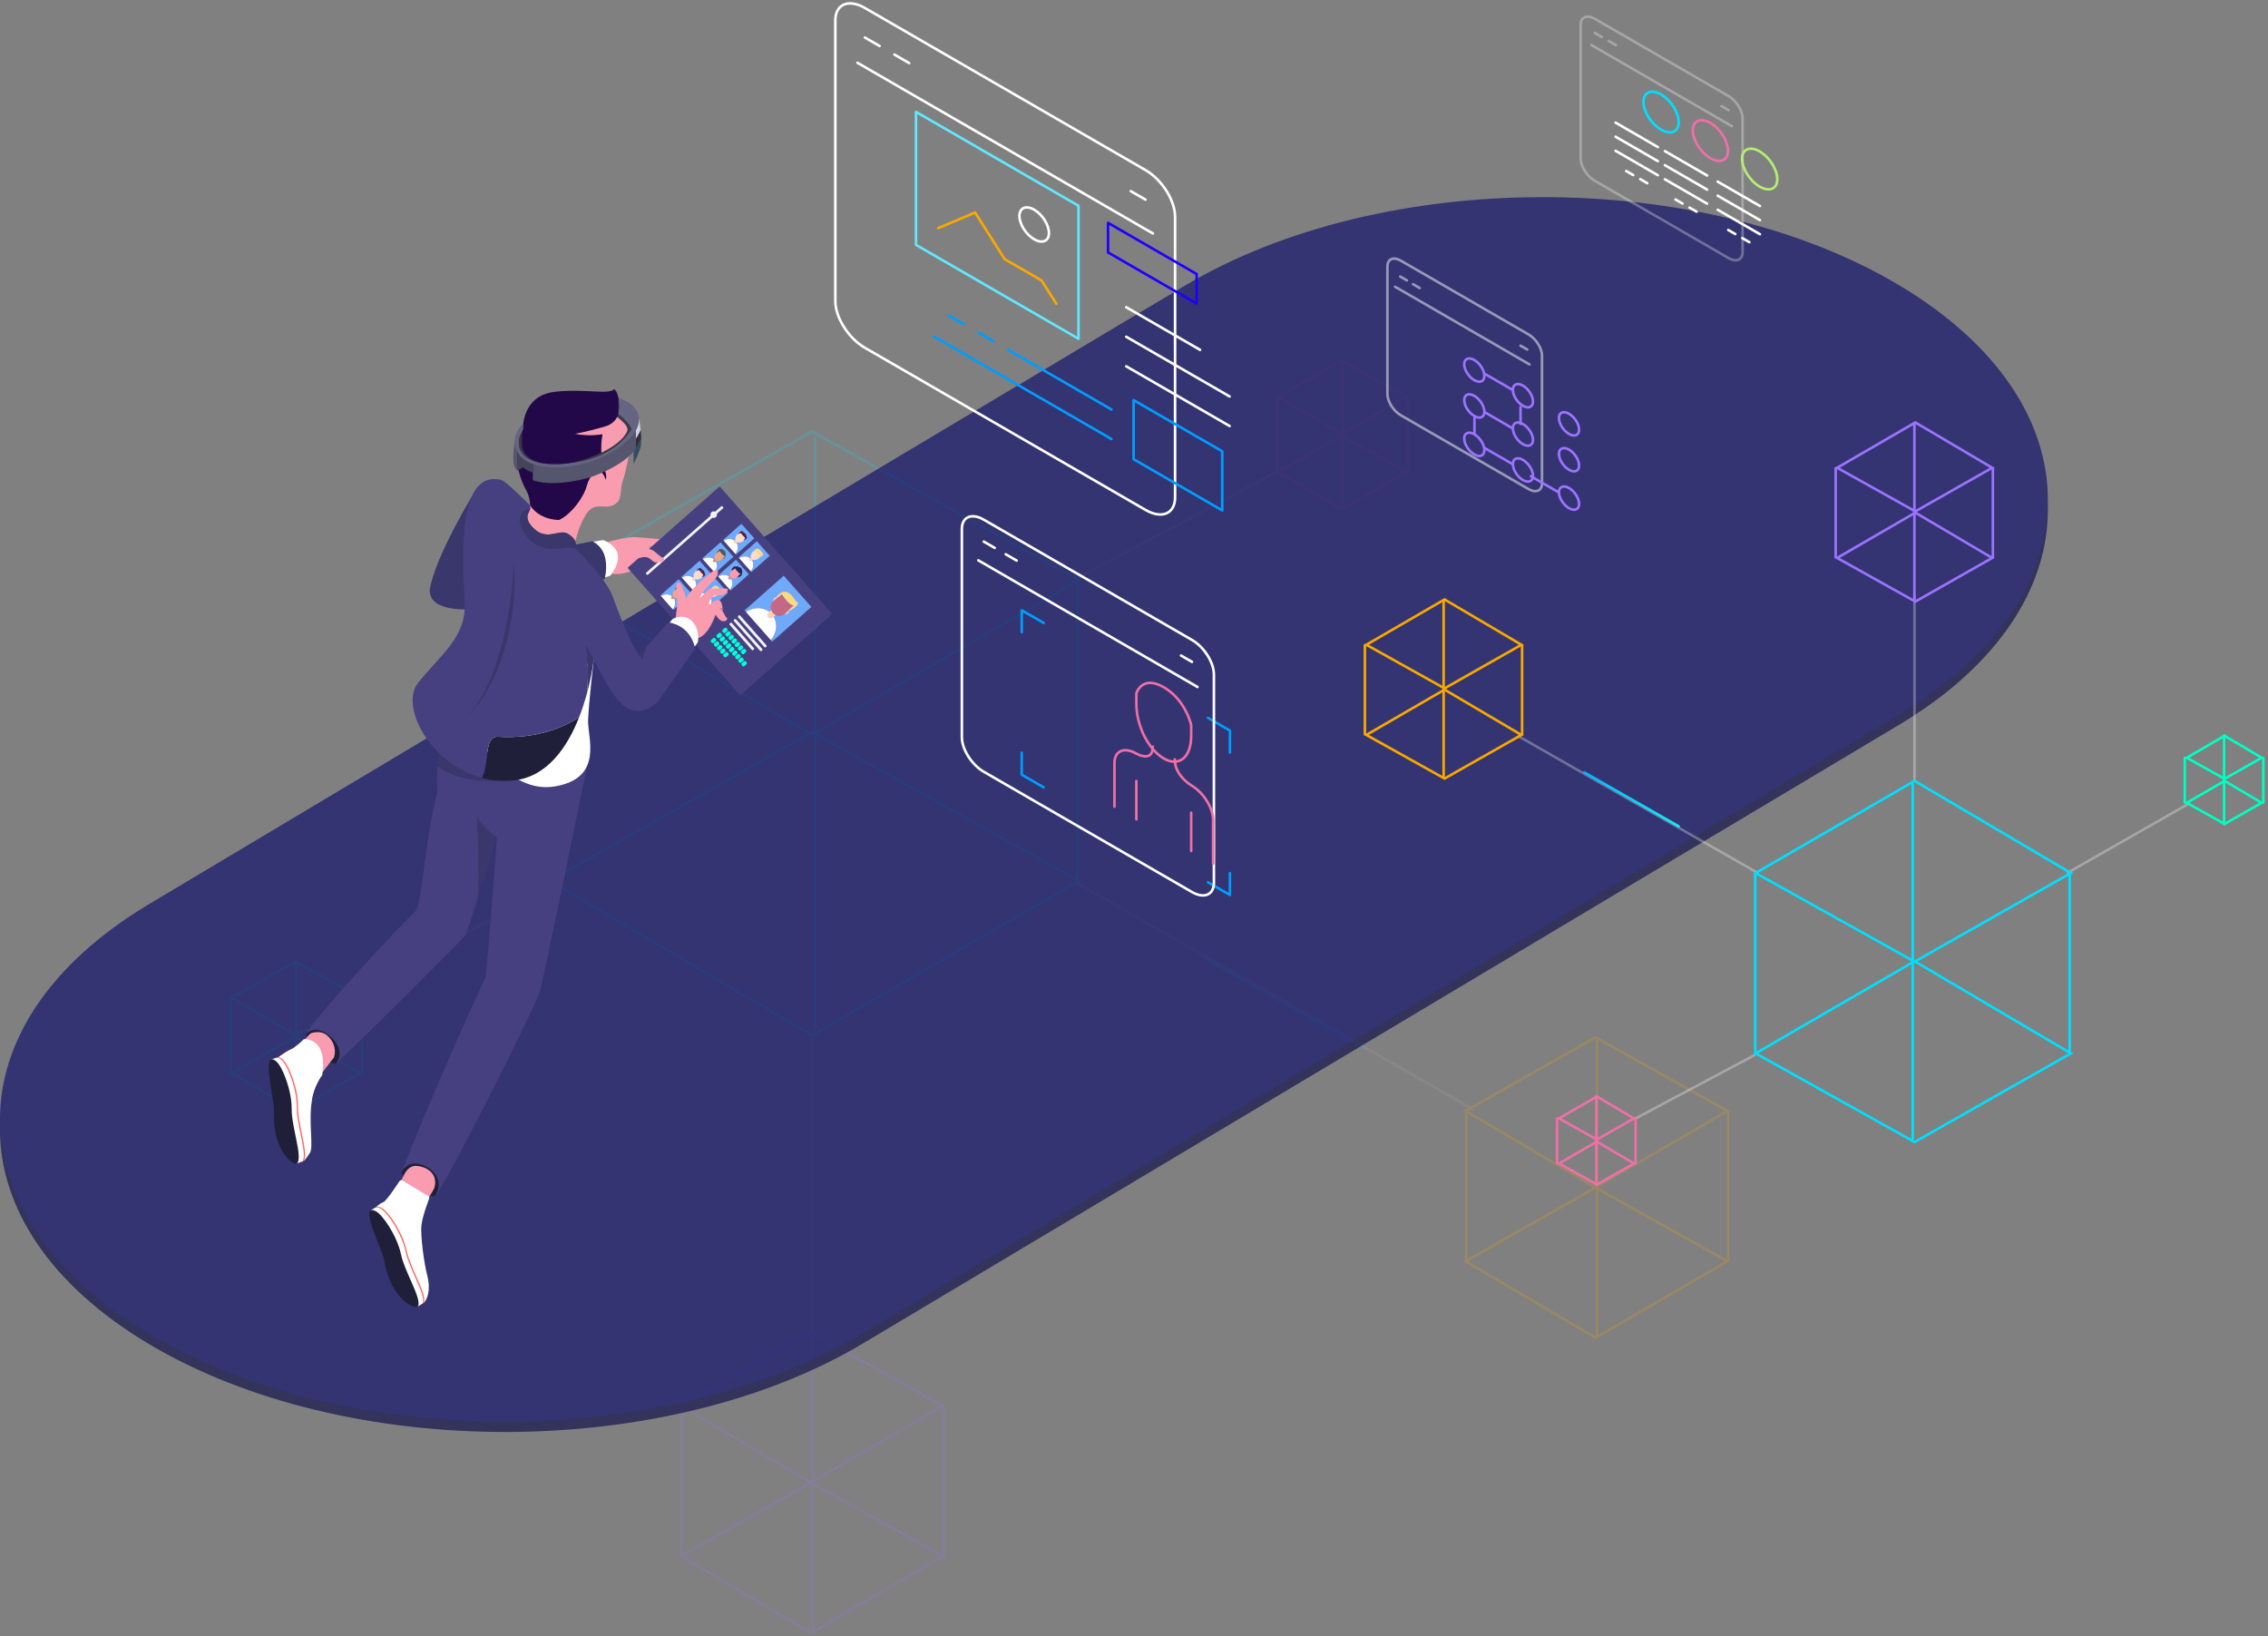 <?xml version="1.0" encoding="UTF-8"?>
<svg width="886px" height="639px" viewBox="0 0 886 639" version="1.1" xmlns="http://www.w3.org/2000/svg" xmlns:xlink="http://www.w3.org/1999/xlink">
    <rect x="0" y="0" width="886" height="639" fill="#808080" stroke="none"/>
    <title>Group 6</title>
    <defs>
        <linearGradient x1="102%" y1="33.687%" x2="0%" y2="66.313%" id="linearGradient-1">
            <stop stop-color="#19FFF3" offset="0%"></stop>
            <stop stop-color="#00A4FF" offset="100%"></stop>
        </linearGradient>
        <linearGradient x1="51.042%" y1="0%" x2="48.998%" y2="100%" id="linearGradient-2">
            <stop stop-color="#19FFF3" offset="0%"></stop>
            <stop stop-color="#00A4FF" offset="100%"></stop>
        </linearGradient>
        <polygon id="path-3" points="0.686 0.533 39.152 0.533 39.152 30.12 0.686 30.12"></polygon>
        <linearGradient x1="102%" y1="33.687%" x2="0%" y2="66.313%" id="linearGradient-5">
            <stop stop-color="#19FFF3" offset="0%"></stop>
            <stop stop-color="#00A4FF" offset="100%"></stop>
        </linearGradient>
        <linearGradient x1="51.042%" y1="0%" x2="48.998%" y2="100%" id="linearGradient-6">
            <stop stop-color="#19FFF3" offset="0%"></stop>
            <stop stop-color="#00A4FF" offset="100%"></stop>
        </linearGradient>
    </defs>
    <g id="Page-1" stroke="none" stroke-width="1" fill="none" fill-rule="evenodd">
        <g id="VR-Blockchain-Data" transform="translate(-157, -130)">
            <g id="Group-6" transform="translate(157, 131)">
                <g id="Group-9" opacity="0.2" transform="translate(382.565, 388) scale(-1, -1) translate(-382.565, -388) translate(88, 138)">
                    <line x1="101.407" y1="205.587" x2="257.23" y2="294.593" id="Path-4" stroke="#FFFFFF" opacity="0.3"></line>
                    <line x1="144.885" y1="229.5" x2="206.329" y2="264.597" id="Path-4" stroke="url(#linearGradient-1)" stroke-linecap="round" stroke-linejoin="round"></line>
                    <line x1="458.999" y1="295.087" x2="537.71" y2="250.233" id="Path-5" stroke="#FFFFFF" opacity="0.3"></line>
                    <line x1="256.26" y1="413.209" x2="177.521" y2="455.099" id="Path-6" stroke="#FFFFFF" opacity="0.3"></line>
                    <line x1="359.839" y1="234.033" x2="359.839" y2="114.18" id="Path-7" stroke="#FFFFFF" opacity="0.3" stroke-linecap="round" stroke-linejoin="round"></line>
                    <line x1="359.839" y1="190.555" x2="359.839" y2="159.837" id="Path-7" stroke="url(#linearGradient-2)" stroke-linecap="round" stroke-linejoin="round"></line>
                    <g id="Block" transform="translate(252.174, 232.609)" stroke="#00DFFF">
                        <path d="M107.708,1.997 L210.142,62.373 L107.709,120.452 L3.551,62.373 L107.708,1.997 Z" id="Path-2"></path>
                        <path d="M107.708,119.389 L210.142,179.764 L107.709,237.844 L3.551,179.764 L107.708,119.389 Z" id="Path-2"></path>
                        <line x1="3.999" y1="63" x2="3.999" y2="178.696" id="Path-3" stroke-linecap="round" stroke-linejoin="round"></line>
                        <line x1="208.696" y1="63.043" x2="208.696" y2="178.739" id="Path-3" stroke-linecap="round" stroke-linejoin="round"></line>
                        <line x1="106.522" y1="4.348" x2="106.522" y2="235.261" id="Path-3" stroke-linecap="round" stroke-linejoin="round"></line>
                    </g>
                    <g id="Block" transform="translate(0, 115.217)" stroke="#FAA800">
                        <path d="M53.853,1.288 L104.572,31.182 L53.853,59.939 L2.281,31.182 L53.853,1.288 Z" id="Path-2"></path>
                        <path d="M53.853,59.984 L104.572,89.878 L53.853,118.635 L2.281,89.878 L53.853,59.984 Z" id="Path-2"></path>
                        <line x1="2" y1="31.5" x2="2" y2="89.348" id="Path-3" stroke-linecap="round" stroke-linejoin="round"></line>
                        <line x1="104.348" y1="31.522" x2="104.348" y2="89.37" id="Path-3" stroke-linecap="round" stroke-linejoin="round"></line>
                        <line x1="53.261" y1="2.174" x2="53.261" y2="117.63" id="Path-3" stroke-linecap="round" stroke-linejoin="round"></line>
                    </g>
                    <g id="Block" transform="translate(306.522, 0)" stroke="#9C73FF">
                        <path d="M53.853,1.288 L104.572,31.182 L53.853,59.939 L2.281,31.182 L53.853,1.288 Z" id="Path-2"></path>
                        <path d="M53.853,59.984 L104.572,89.878 L53.853,118.635 L2.281,89.878 L53.853,59.984 Z" id="Path-2"></path>
                        <line x1="2" y1="31.5" x2="2" y2="89.348" id="Path-3" stroke-linecap="round" stroke-linejoin="round"></line>
                        <line x1="104.348" y1="31.522" x2="104.348" y2="89.37" id="Path-3" stroke-linecap="round" stroke-linejoin="round"></line>
                        <line x1="53.261" y1="2.174" x2="53.261" y2="117.63" id="Path-3" stroke-linecap="round" stroke-linejoin="round"></line>
                    </g>
                    <g id="Block" transform="translate(126.087, 439.13)" stroke="#EE70A7">
                        <path d="M26.926,0.934 L51.786,15.587 L26.926,29.683 L1.646,15.587 L26.926,0.934 Z" id="Path-2"></path>
                        <path d="M26.926,30.282 L51.786,44.935 L26.926,59.031 L1.646,44.935 L26.926,30.282 Z" id="Path-2"></path>
                        <line x1="1" y1="15.75" x2="1" y2="44.674" id="Path-3" stroke-linecap="round" stroke-linejoin="round"></line>
                        <line x1="52.174" y1="15.761" x2="52.174" y2="44.685" id="Path-3" stroke-linecap="round" stroke-linejoin="round"></line>
                        <line x1="26.63" y1="1.087" x2="26.63" y2="58.815" id="Path-3" stroke-linecap="round" stroke-linejoin="round"></line>
                    </g>
                    <g id="Block" transform="translate(534.783, 204.348)" stroke="#00FFC3">
                        <path d="M26.926,0.934 L51.786,15.587 L26.926,29.683 L1.646,15.587 L26.926,0.934 Z" id="Path-2"></path>
                        <path d="M26.926,30.282 L51.786,44.935 L26.926,59.031 L1.646,44.935 L26.926,30.282 Z" id="Path-2"></path>
                        <line x1="1" y1="15.75" x2="1" y2="44.674" id="Path-3" stroke-linecap="round" stroke-linejoin="round"></line>
                        <line x1="52.174" y1="15.761" x2="52.174" y2="44.685" id="Path-3" stroke-linecap="round" stroke-linejoin="round"></line>
                        <line x1="26.63" y1="1.087" x2="26.63" y2="58.815" id="Path-3" stroke-linecap="round" stroke-linejoin="round"></line>
                    </g>
                </g>
                <g id="Group-7" opacity="0.6" transform="translate(0, 76)">
                    <path d="M742.027,447.821 L742.027,447.821 C664.759,493.95 539.543,493.759 462.338,447.392 L57.879,205.952 C-19.334,159.585 -19.286,84.597 57.982,38.476 C135.234,-7.661 260.458,-7.462 337.67,38.897 L742.13,280.345 C819.327,326.704 819.287,401.684 742.027,447.821" id="Fill-85" fill="#000045" transform="translate(400, 243.147) scale(-1, 1) translate(-400, -243.147) "></path>
                    <path d="M742.027,443.821 L742.027,443.821 C664.759,489.95 539.543,489.759 462.338,443.392 L57.879,201.952 C-19.334,155.585 -19.286,80.597 57.982,34.476 C135.234,-11.661 260.458,-11.462 337.67,34.897 L742.13,276.345 C819.327,322.704 819.287,397.684 742.027,443.821" id="Fill-85" fill="#000167" transform="translate(400, 239.147) scale(-1, 1) translate(-400, -239.147) "></path>
                </g>
                <g id="Group" transform="translate(105, 0)">
                    <g id="Group-5" transform="translate(221, 0)" stroke-linecap="round" stroke-linejoin="round">
                        <g id="Page-1">
                            <path d="M0.325,116.628 C0.325,123.002 5.49,131.154 11.863,134.83 L121.503,198.167 C127.887,201.843 133.042,199.665 133.042,193.292 L133.042,83.651 C133.042,77.278 127.887,69.126 121.503,65.44 L11.863,2.113 C5.49,-1.573 0.325,0.614 0.325,6.988 L0.325,116.628 Z" id="Stroke-1" stroke="#FFFFFF"></path>
                            <line x1="8.978" y1="23.528" x2="124.393" y2="90.192" id="Stroke-3" stroke="#FFFFFF"></line>
                            <line x1="11.865" y1="13.65" x2="17.629" y2="16.977" id="Stroke-5" stroke="#FFFFFF"></line>
                            <line x1="23.407" y1="20.319" x2="29.171" y2="23.645" id="Stroke-7" stroke="#FFFFFF"></line>
                            <line x1="115.736" y1="73.649" x2="121.501" y2="76.976" id="Stroke-9" stroke="#FFFFFF"></line>
                            <line x1="113.961" y1="118.989" x2="142.822" y2="135.652" id="Stroke-11" stroke="#FFFFFF"></line>
                            <line x1="113.961" y1="130.53" x2="154.361" y2="153.857" id="Stroke-13" stroke="#FFFFFF"></line>
                            <line x1="113.961" y1="142.072" x2="154.361" y2="165.399" id="Stroke-15" stroke="#FFFFFF"></line>
                            <polygon id="Stroke-17" stroke="#009DFF" points="151.472 198.359 116.846 178.359 116.846 155.282 151.472 175.272"></polygon>
                            <line x1="108.195" y1="170.476" x2="38.944" y2="130.476" id="Stroke-19" stroke="#009DFF"></line>
                            <line x1="108.195" y1="158.935" x2="67.795" y2="135.608" id="Stroke-21" stroke="#009DFF"></line>
                            <line x1="56.255" y1="128.935" x2="62.029" y2="132.262" id="Stroke-23" stroke="#009DFF"></line>
                            <line x1="44.713" y1="122.272" x2="50.488" y2="125.598" id="Stroke-25" stroke="#009DFF"></line>
                            <polygon id="Stroke-27" stroke="#61E8FF" points="95.318 131.306 31.841 94.642 31.841 42.704 95.318 79.368"></polygon>
                            <polyline id="Stroke-29" stroke="#FAA800" points="40.499 88.102 54.924 82.008 66.473 100.21 80.888 108.541 86.662 117.652"></polyline>
                            <path d="M83.776,90.019 C83.776,93.206 81.189,94.295 78.012,92.457 C74.825,90.618 72.238,86.532 72.238,83.356 C72.238,80.169 74.825,79.07 78.012,80.908 C81.189,82.756 83.776,86.832 83.776,90.019 Z" id="Stroke-31" stroke="#FFFFFF"></path>
                            <polygon id="Stroke-33" stroke="#1E00FF" points="141.482 117.579 106.856 97.579 106.856 86.041 141.482 106.041"></polygon>
                        </g>
                        <g id="Page-1" transform="translate(49, 200)">
                            <polyline id="Stroke-1" stroke="#009DFF" points="32.704 42.305 24.144 37.362 24.144 45.922"></polyline>
                            <polyline id="Stroke-2" stroke="#009DFF" points="105.476 92.906 105.476 84.346 96.916 79.395"></polyline>
                            <polyline id="Stroke-3" stroke="#009DFF" points="96.914 143.611 105.474 148.554 105.474 139.994"></polyline>
                            <polyline id="Stroke-5" stroke="#009DFF" points="24.142 93.014 24.142 101.574 32.702 106.517"></polyline>
                            <g id="Group-26" transform="translate(0, 0.39)">
                                <g id="Group-2" stroke="#FFFFFF">
                                    <path d="M0.758,86.533 C0.758,91.261 4.59,97.308 9.318,100.043 L90.654,147.019 C95.39,149.747 99.214,148.131 99.214,143.403 L99.214,62.07 C99.214,57.342 95.39,51.295 90.654,48.561 L9.318,1.584 C4.59,-1.15 0.758,0.472 0.758,5.201 L0.758,86.533 Z" id="Stroke-6"></path>
                                    <line x1="7.178" y1="17.47" x2="92.798" y2="66.922" id="Stroke-8"></line>
                                    <line x1="9.32" y1="10.146" x2="13.596" y2="12.614" id="Stroke-10"></line>
                                    <line x1="17.881" y1="15.089" x2="22.158" y2="17.557" id="Stroke-12"></line>
                                    <line x1="86.376" y1="54.651" x2="90.652" y2="57.126" id="Stroke-14"></line>
                                </g>
                                <path d="M79.631,67.03 C71.071,62.087 68.93,69.408 68.93,69.408 L68.93,73.625 C68.93,82.14 73.717,91.44 79.631,94.857 C85.545,98.266 90.333,94.501 90.333,85.994 L90.333,81.77 C90.333,81.77 88.191,71.973 79.631,67.03 Z" id="Stroke-16" stroke="#EE70A7"></path>
                                <path d="M98.897,135.948 L98.897,118.822 C98.897,114.094 95.058,108.046 90.337,105.319 C90.337,105.319 83.919,101.607 83.919,95.189" id="Stroke-18" stroke="#EE70A7"></path>
                                <path d="M75.354,90.242 C75.354,96.66 68.928,92.954 68.928,92.954 C64.2,90.227 60.368,91.843 60.368,96.571 L60.368,113.697" id="Stroke-20" stroke="#EE70A7"></path>
                                <line x1="68.927" y1="103.656" x2="68.927" y2="118.633" id="Stroke-22" stroke="#EE70A7"></line>
                                <line x1="90.335" y1="116.02" x2="90.335" y2="130.997" id="Stroke-24" stroke="#EE70A7"></line>
                            </g>
                        </g>
                        <g id="Page-1" transform="translate(216, 100)">
                            <g id="Group-3" opacity="0.5" stroke="#FFFFFF">
                                <path d="M0,52.919 C0,55.819 2.35,59.529 5.25,61.206 L55.136,90.019 C58.041,91.697 60.386,90.701 60.386,87.801 L60.386,37.915 C60.386,35.015 58.041,31.306 55.136,29.629 L5.25,0.815 C2.35,-0.862 0,0.133 0,3.033 L0,52.919 Z" id="Stroke-1"></path>
                                <line x1="3" y1="11" x2="55.514" y2="41.332" id="Stroke-3"></line>
                                <line x1="5" y1="7" x2="7.623" y2="8.514" id="Stroke-5"></line>
                                <line x1="10" y1="10" x2="12.623" y2="11.518" id="Stroke-7"></line>
                                <line x1="52" y1="34" x2="54.623" y2="35.518" id="Stroke-9"></line>
                            </g>
                            <path d="M37.877,45.825 C37.877,48.002 36.114,48.743 33.941,47.488 C31.764,46.229 30,43.452 30,41.275 C30,39.102 31.764,38.352 33.941,39.611 C36.114,40.866 37.877,43.648 37.877,45.825 Z" id="Stroke-11" stroke="#9C73FF"></path>
                            <path d="M74.877,66.823 C74.877,69 73.114,69.746 70.941,68.486 C68.764,67.232 67,64.45 67,62.273 C67,60.1 68.764,59.355 70.941,60.609 C73.114,61.868 74.877,64.646 74.877,66.823 Z" id="Stroke-13" stroke="#9C73FF"></path>
                            <path d="M56.873,55.825 C56.873,58.002 55.109,58.748 52.936,57.488 C50.759,56.229 49,53.452 49,51.275 C49,49.102 50.759,48.352 52.936,49.611 C55.109,50.87 56.873,53.648 56.873,55.825 Z" id="Stroke-15" stroke="#9C73FF"></path>
                            <path d="M37.877,59.823 C37.877,62 36.114,62.746 33.941,61.486 C31.764,60.232 30,57.45 30,55.273 C30,53.1 31.764,52.355 33.941,53.609 C36.114,54.868 37.877,57.646 37.877,59.823 Z" id="Stroke-17" stroke="#9C73FF"></path>
                            <path d="M74.877,80.825 C74.877,83.002 73.114,83.743 70.941,82.488 C68.764,81.229 67,78.452 67,76.275 C67,74.102 68.764,73.352 70.941,74.611 C73.114,75.866 74.877,78.648 74.877,80.825 Z" id="Stroke-19" stroke="#9C73FF"></path>
                            <path d="M56.873,70.825 C56.873,73.002 55.109,73.743 52.936,72.488 C50.759,71.229 49,68.452 49,66.275 C49,64.102 50.759,63.352 52.936,64.611 C55.109,65.866 56.873,68.648 56.873,70.825 Z" id="Stroke-21" stroke="#9C73FF"></path>
                            <path d="M37.877,74.825 C37.877,77.002 36.114,77.743 33.941,76.488 C31.764,75.229 30,72.452 30,70.275 C30,68.102 31.764,67.352 33.941,68.611 C36.114,69.866 37.877,72.648 37.877,74.825 Z" id="Stroke-23" stroke="#9C73FF"></path>
                            <path d="M74.877,95.823 C74.877,98 73.114,98.746 70.941,97.486 C68.764,96.232 67,93.45 67,91.273 C67,89.1 68.764,88.355 70.941,89.609 C73.114,90.868 74.877,93.646 74.877,95.823 Z" id="Stroke-25" stroke="#9C73FF"></path>
                            <path d="M56.873,84.825 C56.873,87.002 55.109,87.748 52.936,86.488 C50.759,85.234 49,82.452 49,80.275 C49,78.102 50.759,77.352 52.936,78.611 C55.109,79.87 56.873,82.648 56.873,84.825 Z" id="Stroke-27" stroke="#9C73FF"></path>
                            <line x1="38" y1="45" x2="48.505" y2="51.064" id="Stroke-29" stroke="#9C73FF"></line>
                            <line x1="52" y1="58" x2="52" y2="64.564" id="Stroke-31" stroke="#9C73FF"></line>
                            <line x1="48.505" y1="66.068" x2="38" y2="60" id="Stroke-33" stroke="#9C73FF"></line>
                            <line x1="34" y1="62" x2="34" y2="68.564" id="Stroke-35" stroke="#9C73FF"></line>
                            <line x1="38" y1="74" x2="48.505" y2="80.064" id="Stroke-37" stroke="#9C73FF"></line>
                            <line x1="56" y1="85" x2="66.505" y2="91.064" id="Stroke-39" stroke="#9C73FF"></line>
                        </g>
                        <g id="Page-1" transform="translate(291, 5)">
                            <g id="Group-4" opacity="0.3" stroke="#FFFFFF">
                                <path d="M0.486,55.927 C0.486,58.965 2.952,62.85 5.986,64.603 L58.252,94.793 C61.29,96.546 63.752,95.508 63.752,92.47 L63.752,40.208 C63.752,37.17 61.29,33.284 58.252,31.527 L5.986,1.341 C2.952,-0.416 0.486,0.627 0.486,3.66 L0.486,55.927 Z" id="Stroke-1"></path>
                                <line x1="4.61" y1="11.547" x2="59.625" y2="43.323" id="Stroke-3"></line>
                                <line x1="5.987" y1="6.84" x2="8.74" y2="8.426" id="Stroke-5"></line>
                                <line x1="11.488" y1="10.019" x2="14.24" y2="11.605" id="Stroke-7"></line>
                                <line x1="55.499" y1="35.44" x2="58.251" y2="37.025" id="Stroke-9"></line>
                            </g>
                            <line x1="14.134" y1="41.901" x2="30.639" y2="51.435" id="Stroke-11" stroke="#FFFFFF"></line>
                            <line x1="18.264" y1="60.789" x2="21.011" y2="62.374" id="Stroke-13" stroke="#FFFFFF"></line>
                            <line x1="23.765" y1="63.967" x2="26.513" y2="65.553" id="Stroke-15" stroke="#FFFFFF"></line>
                            <line x1="14.134" y1="47.402" x2="30.639" y2="56.936" id="Stroke-17" stroke="#FFFFFF"></line>
                            <line x1="14.134" y1="52.904" x2="30.639" y2="62.437" id="Stroke-19" stroke="#FFFFFF"></line>
                            <line x1="33.391" y1="53.022" x2="49.896" y2="62.556" id="Stroke-21" stroke="#FFFFFF"></line>
                            <line x1="37.516" y1="71.91" x2="40.269" y2="73.5" id="Stroke-23" stroke="#FFFFFF"></line>
                            <line x1="43.017" y1="75.088" x2="45.77" y2="76.674" id="Stroke-25" stroke="#FFFFFF"></line>
                            <line x1="33.391" y1="58.524" x2="49.896" y2="68.057" id="Stroke-27" stroke="#FFFFFF"></line>
                            <line x1="33.391" y1="64.025" x2="49.896" y2="73.559" id="Stroke-29" stroke="#FFFFFF"></line>
                            <line x1="54.02" y1="64.939" x2="70.525" y2="74.472" id="Stroke-31" stroke="#FFFFFF"></line>
                            <line x1="58.145" y1="83.826" x2="60.897" y2="85.412" id="Stroke-33" stroke="#FFFFFF"></line>
                            <line x1="63.646" y1="87.005" x2="66.399" y2="88.59" id="Stroke-35" stroke="#FFFFFF"></line>
                            <line x1="54.02" y1="70.44" x2="70.525" y2="79.973" id="Stroke-37" stroke="#FFFFFF"></line>
                            <line x1="54.02" y1="75.941" x2="70.525" y2="85.475" id="Stroke-39" stroke="#FFFFFF"></line>
                            <path d="M38.79,41.746 C38.79,45.541 35.714,46.841 31.914,44.65 C28.114,42.455 25.033,37.598 25.033,33.803 C25.033,30.003 28.114,28.703 31.914,30.898 C35.714,33.089 38.79,37.946 38.79,41.746 Z" id="Stroke-41" stroke="#00DFFF"></path>
                            <path d="M77.299,63.988 C77.299,67.788 74.223,69.088 70.423,66.893 C66.623,64.698 63.542,59.84 63.542,56.045 C63.542,52.245 66.623,50.945 70.423,53.14 C74.223,55.336 77.299,60.193 77.299,63.988 Z" id="Stroke-43" stroke="#B4EE73"></path>
                            <path d="M58.042,52.867 C58.042,56.662 54.966,57.967 51.166,55.771 C47.371,53.576 44.29,48.719 44.29,44.924 C44.29,41.124 47.371,39.824 51.166,42.019 C54.966,44.214 58.042,49.071 58.042,52.867 Z" id="Stroke-45" stroke="#EE70A7"></path>
                        </g>
                    </g>
                    <g id="Boy-&amp;-VR" transform="translate(0, 150)">
                        <path d="M132.245,60.678 C132.245,60.678 139.901,58.705 142.76,58.769 C145.62,58.834 154.826,59.929 156.482,59.724 C158.14,59.518 156.548,62.117 154.37,62.313 C152.194,62.508 147.872,62.54 147.872,62.54 C147.872,62.54 151.945,63.016 153.244,64.057 C154.544,65.096 155.324,65.745 156.45,66.222 C157.576,66.699 156.19,67.739 154.544,67.696 C152.897,67.652 152.031,66.136 151.208,66.049 C150.385,65.963 146.919,65.616 146.919,65.616 C146.919,65.616 150.255,65.876 151.165,66.655 C152.074,67.435 153.266,68.129 154.111,68.356 C154.955,68.583 153.461,70.079 151.479,69.266 C149.497,68.454 149.724,68.161 146.28,68.226 C148.002,68.713 149.562,69.656 150.179,70.923 C150.797,72.19 150.894,72.093 151.154,72.352 C151.414,72.613 150.179,73.717 148.815,72.58 C147.45,71.443 146.086,70.273 144.298,70.825 C142.447,71.768 138.27,73.751 133.99,73.085 C133.381,67.479 132.245,60.678 132.245,60.678" id="Fill-1" fill="#FA9CAF"></path>
                        <path d="M130.727,59.94 C129.762,60.049 128.204,60.309 126.295,60.662 C128.119,61.618 130.096,63.338 130.933,66.785 C131.676,69.845 131.632,72.268 131.094,74.593 C131.877,74.339 132.658,74.085 133.458,73.82 C136.188,70.181 139.565,63.709 130.727,59.94" id="Fill-3" fill="#FFFFFF"></path>
                        <path d="M131.366,66.655 C130.53,63.208 128.238,61.359 126.414,60.403 C117.008,62.14 98.874,66.179 98.874,66.179 L81.394,39.425 C81.394,39.425 64.953,66.049 62.874,79.306 C62.874,81.362 61.232,97.902 131.211,75.14 C131.75,72.815 132.11,69.715 131.366,66.655" id="Fill-5" fill="#39376B"></path>
                        <g id="Group-197" transform="translate(139.355, 38.454)">
                            <polygon id="Fill-7" fill="#474080" points="44.828 82.113 0.81 32.325 36.772 0.53 80.79 50.319"></polygon>
                            <path d="M56.34,27.64 L51.304,21.943 L44.151,28.267 L44.403,28.552 C45.943,27.511 47.958,27.652 49.111,28.956 C50.264,30.261 50.157,32.278 48.935,33.678 L49.188,33.964 L56.34,27.64 Z" id="Fill-9" fill="#6FA9F9"></path>
                            <path d="M49.111,28.956 C47.958,27.652 45.943,27.511 44.403,28.552 L48.936,33.678 C50.157,32.278 50.264,30.261 49.111,28.956" id="Fill-11" fill="#FFFFFF"></path>
                            <path d="M49.275,27.999 L48.498,28.686 C48.246,28.909 48.222,29.294 48.446,29.545 C48.669,29.797 49.053,29.821 49.305,29.598 L50.082,28.911 L49.275,27.999 Z" id="Fill-13" fill="#FED2B9"></path>
                            <path d="M49.319,26.673 C49.319,26.673 49.359,26.098 49.783,25.889 C49.885,25.848 49.957,26.022 49.898,26.153 C49.838,26.292 49.319,26.673 49.319,26.673" id="Fill-15" fill="#FED2B9"></path>
                            <path d="M51.381,29.005 C51.381,29.005 51.956,29.036 52.215,28.641 C52.269,28.544 52.106,28.452 51.968,28.494 C51.823,28.536 51.381,29.005 51.381,29.005" id="Fill-17" fill="#FED2B9"></path>
                            <path d="M51.846,28.62 C51.868,28.597 51.89,28.574 51.91,28.551 L53.074,27.393 C52.157,27.184 51.161,25.614 50.975,25.308 L49.834,26.202 C49.808,26.22 49.783,26.239 49.757,26.258 C49.7,26.302 49.643,26.347 49.587,26.396 C48.738,27.147 48.742,28.091 49.322,28.747 C49.902,29.403 50.839,29.523 51.687,28.773 C51.743,28.724 51.796,28.672 51.846,28.62" id="Fill-19" fill="#FDDCC9"></path>
                            <path d="M53.075,27.393 L52.902,27.564 C53.065,27.524 53.31,27.451 53.437,27.352 C53.258,27.428 53.075,27.393 53.075,27.393" id="Fill-21" fill="#F2C56B"></path>
                            <path d="M53.978,26.865 C53.775,26.876 53.546,26.675 53.214,26.141 C52.617,25.219 51.742,24.535 50.877,25.007 C50.013,25.479 49.757,26.258 49.757,26.258 C49.783,26.239 49.809,26.22 49.834,26.203 L50.975,25.308 C51.162,25.614 52.157,27.184 53.074,27.392 C53.074,27.392 53.258,27.428 53.438,27.352 C53.31,27.45 53.065,27.523 52.903,27.564 L51.911,28.551 C51.889,28.574 51.868,28.597 51.846,28.62 L51.846,28.62 C53.606,27.77 53.867,27.204 53.978,26.865" id="Fill-23" fill="#FFD986"></path>
                            <path d="M72.601,47.602 L61.817,35.404 L46.503,48.943 L47.043,49.554 C50.339,47.326 54.653,47.627 57.123,50.42 C59.593,53.214 59.363,57.533 56.748,60.53 L57.288,61.141 L72.601,47.602 Z" id="Fill-25" fill="#6FA9F9"></path>
                            <path d="M57.123,50.42 C54.653,47.627 50.339,47.325 47.044,49.554 L56.747,60.53 C59.363,57.532 59.593,53.213 57.123,50.42" id="Fill-27" fill="#FFFFFF"></path>
                            <path d="M57.474,48.37 L55.811,49.84 C55.271,50.317 55.22,51.141 55.697,51.681 C56.174,52.22 56.999,52.271 57.538,51.794 L59.201,50.323 L57.474,48.37 Z" id="Fill-29" fill="#FED2B9"></path>
                            <path d="M57.568,45.531 C57.568,45.531 57.654,44.299 58.561,43.853 C58.78,43.764 58.934,44.136 58.808,44.417 C58.68,44.715 57.568,45.531 57.568,45.531" id="Fill-31" fill="#FED2B9"></path>
                            <path d="M61.982,50.524 C61.982,50.524 63.215,50.589 63.77,49.744 C63.884,49.537 63.534,49.338 63.239,49.429 C62.928,49.52 61.982,50.524 61.982,50.524" id="Fill-33" fill="#FED2B9"></path>
                            <path d="M62.978,49.7 C63.026,49.651 63.071,49.601 63.117,49.551 L65.609,47.072 C63.644,46.625 61.513,43.264 61.114,42.608 L58.672,44.524 C58.616,44.562 58.561,44.602 58.506,44.642 C58.383,44.735 58.261,44.834 58.141,44.939 C56.324,46.547 56.332,48.567 57.574,49.973 C58.816,51.377 60.821,51.633 62.639,50.027 C62.758,49.921 62.871,49.812 62.978,49.7" id="Fill-35" fill="#C36886"></path>
                            <path d="M65.609,47.072 L65.24,47.439 C65.589,47.352 66.112,47.196 66.386,46.984 C66.001,47.147 65.609,47.072 65.609,47.072" id="Fill-37" fill="#F2C56B"></path>
                            <path d="M67.542,45.942 C67.108,45.965 66.619,45.536 65.906,44.393 C64.63,42.417 62.756,40.954 60.905,41.964 C59.053,42.973 58.506,44.642 58.506,44.642 L58.506,44.643 C58.561,44.602 58.616,44.562 58.672,44.524 L61.114,42.607 C61.513,43.264 63.644,46.625 65.609,47.072 C65.609,47.072 66.002,47.148 66.386,46.984 C66.112,47.196 65.589,47.352 65.24,47.439 L63.117,49.552 C63.071,49.602 63.026,49.651 62.978,49.7 L62.978,49.7 C66.747,47.879 67.306,46.668 67.542,45.942" id="Fill-39" fill="#FFD986"></path>
                            <path d="M50.315,20.825 L45.278,15.128 L38.126,21.451 L38.378,21.737 C39.917,20.696 41.933,20.837 43.086,22.141 C44.24,23.446 44.132,25.463 42.911,26.863 L43.163,27.148 L50.315,20.825 Z" id="Fill-41" fill="#6FA9F9"></path>
                            <path d="M43.086,22.141 C41.932,20.837 39.917,20.696 38.378,21.737 L42.911,26.863 C44.132,25.463 44.24,23.446 43.086,22.141" id="Fill-43" fill="#FFFFFF"></path>
                            <path d="M43.25,21.184 L42.473,21.87 C42.22,22.093 42.197,22.478 42.42,22.73 C42.643,22.982 43.028,23.006 43.28,22.783 L44.057,22.096 L43.25,21.184 Z" id="Fill-45" fill="#FED2B9"></path>
                            <path d="M43.294,19.858 C43.294,19.858 43.333,19.282 43.757,19.074 C43.86,19.033 43.932,19.206 43.873,19.338 C43.813,19.476 43.294,19.858 43.294,19.858" id="Fill-47" fill="#FED2B9"></path>
                            <path d="M45.355,22.19 C45.355,22.19 45.931,22.22 46.19,21.825 C46.244,21.729 46.08,21.636 45.942,21.679 C45.797,21.721 45.355,22.19 45.355,22.19" id="Fill-49" fill="#FED2B9"></path>
                            <path d="M44.1,19.164 C44.1,19.164 44.45,18.403 44.917,18.111 C45.383,17.819 45.708,17.938 46.065,18.403 C46.421,18.868 46.855,18.814 47.03,19.296 C47.204,19.779 47.665,20.536 47.296,20.951 C46.926,21.366 46.148,21.48 46.148,21.48 L44.1,19.164 Z" id="Fill-51" fill="#501F51"></path>
                            <path d="M45.823,21.808 C45.845,21.784 45.867,21.761 45.888,21.739 L47.052,20.58 C46.134,20.372 45.139,18.802 44.952,18.495 L43.812,19.39 C43.786,19.408 43.76,19.426 43.734,19.445 C43.677,19.489 43.62,19.535 43.564,19.584 C42.715,20.335 42.719,21.279 43.299,21.935 C43.879,22.591 44.815,22.71 45.665,21.96 C45.72,21.911 45.772,21.86 45.823,21.808" id="Fill-53" fill="#FDDCC9"></path>
                            <path d="M44.348,18.97 C44.348,18.97 44.69,18.684 45.187,18.858 C45.475,18.814 46.578,20.367 46.578,20.367 C46.578,20.367 46.809,20.693 46.371,21.257 C46.723,21.078 47.28,20.565 47.28,20.565 L45.064,18.166 L44.348,18.97 Z" id="Fill-55" fill="#501F51"></path>
                            <path d="M42.154,28.041 L37.117,22.344 L29.964,28.667 L30.217,28.952 C31.756,27.911 33.772,28.052 34.925,29.356 C36.078,30.661 35.971,32.678 34.749,34.078 L35.001,34.364 L42.154,28.041 Z" id="Fill-57" fill="#6FA9F9"></path>
                            <path d="M34.925,29.357 C33.772,28.052 31.756,27.912 30.217,28.952 L34.75,34.078 C35.971,32.679 36.078,30.661 34.925,29.357" id="Fill-59" fill="#FFFFFF"></path>
                            <path d="M35.089,28.399 L34.311,29.086 C34.06,29.308 34.036,29.694 34.259,29.945 C34.481,30.197 34.866,30.221 35.118,29.998 L35.896,29.311 L35.089,28.399 Z" id="Fill-61" fill="#DD8D74"></path>
                            <path d="M35.132,27.073 C35.132,27.073 35.173,26.498 35.596,26.289 C35.699,26.248 35.771,26.422 35.711,26.553 C35.652,26.692 35.132,27.073 35.132,27.073" id="Fill-63" fill="#DD8D74"></path>
                            <path d="M37.194,29.405 C37.194,29.405 37.77,29.435 38.029,29.041 C38.083,28.944 37.919,28.851 37.782,28.894 C37.636,28.936 37.194,29.405 37.194,29.405" id="Fill-65" fill="#DD8D74"></path>
                            <path d="M35.676,26.702 C35.676,26.702 35.583,26.06 36.573,25.174 C37.563,24.287 40.013,26.2 38.891,27.794 C39.115,27.858 39.251,28.288 37.696,28.986 C37.031,28.371 35.676,26.702 35.676,26.702" id="Fill-67" fill="#535758"></path>
                            <path d="M37.661,29.022 C37.683,28.999 37.705,28.976 37.726,28.954 L38.89,27.795 C37.972,27.587 36.977,26.016 36.79,25.71 L35.65,26.604 C35.624,26.623 35.598,26.641 35.573,26.66 C35.515,26.704 35.458,26.75 35.403,26.799 C34.553,27.55 34.557,28.494 35.137,29.149 C35.717,29.805 36.653,29.925 37.503,29.175 C37.558,29.126 37.611,29.075 37.661,29.022" id="Fill-69" fill="#ECA68C"></path>
                            <path d="M48.179,34.856 L43.142,29.159 L35.99,35.482 L36.243,35.767 C37.781,34.726 39.797,34.867 40.95,36.172 C42.104,37.477 41.996,39.493 40.775,40.893 L41.026,41.179 L48.179,34.856 Z" id="Fill-71" fill="#6FA9F9"></path>
                            <path d="M40.95,36.172 C39.796,34.867 37.782,34.726 36.243,35.767 L40.775,40.893 C41.996,39.493 42.104,37.477 40.95,36.172" id="Fill-73" fill="#FFFFFF"></path>
                            <path d="M41.114,35.214 L40.337,35.901 C40.085,36.124 40.061,36.509 40.284,36.76 C40.507,37.012 40.891,37.036 41.144,36.813 L41.921,36.126 L41.114,35.214 Z" id="Fill-75" fill="#DD879C"></path>
                            <path d="M43.072,35.573 C43.072,35.573 43.77,36.595 44.839,35.65 C45.11,35.558 45.773,35.016 45.354,34.493 C45.623,34.284 45.833,33.908 45.472,33.45 C45.515,33.251 45.408,31.97 44.179,32.104 C44.055,31.848 43.824,31.553 43.208,31.85 C42.992,31.688 42.319,31.624 41.813,32.393 C41.594,32.544 41.161,33.015 41.762,33.727 C42.332,34.455 43.072,35.573 43.072,35.573" id="Fill-77" fill="#222558"></path>
                            <path d="M41.158,33.888 C41.158,33.888 41.198,33.313 41.622,33.104 C41.724,33.063 41.797,33.236 41.737,33.368 C41.677,33.507 41.158,33.888 41.158,33.888" id="Fill-79" fill="#DD879C"></path>
                            <path d="M43.219,36.22 C43.219,36.22 43.795,36.251 44.054,35.856 C44.108,35.76 43.944,35.667 43.807,35.709 C43.662,35.751 43.219,36.22 43.219,36.22" id="Fill-81" fill="#DD879C"></path>
                            <path d="M43.691,35.842 C43.712,35.819 43.735,35.796 43.755,35.773 L44.919,34.615 C44.002,34.406 43.006,32.836 42.82,32.529 L41.679,33.424 C41.653,33.443 41.628,33.461 41.602,33.48 C41.545,33.524 41.487,33.569 41.432,33.618 C40.582,34.369 40.587,35.313 41.166,35.969 C41.746,36.625 42.684,36.745 43.532,35.995 C43.588,35.945 43.64,35.894 43.691,35.842" id="Fill-83" fill="#FA9CAF"></path>
                            <path d="M40.018,42.071 L34.981,36.374 L27.829,42.697 L28.081,42.983 C29.62,41.942 31.636,42.083 32.789,43.387 C33.943,44.692 33.835,46.709 32.614,48.109 L32.866,48.394 L40.018,42.071 Z" id="Fill-85" fill="#6FA9F9"></path>
                            <path d="M32.789,43.387 C31.635,42.082 29.62,41.942 28.081,42.983 L32.614,48.109 C33.835,46.709 33.943,44.692 32.789,43.387" id="Fill-87" fill="#FFFFFF"></path>
                            <path d="M32.953,42.43 L32.176,43.116 C31.924,43.339 31.9,43.724 32.123,43.976 C32.346,44.228 32.731,44.251 32.983,44.029 L33.76,43.342 L32.953,42.43 Z" id="Fill-89" fill="#FED2B9"></path>
                            <path d="M32.997,41.104 C32.997,41.104 33.036,40.529 33.46,40.32 C33.563,40.278 33.635,40.452 33.576,40.583 C33.516,40.723 32.997,41.104 32.997,41.104" id="Fill-91" fill="#FED2B9"></path>
                            <path d="M35.058,43.435 C35.058,43.435 35.634,43.466 35.893,43.071 C35.947,42.975 35.783,42.882 35.645,42.924 C35.5,42.967 35.058,43.435 35.058,43.435" id="Fill-93" fill="#FED2B9"></path>
                            <path d="M35.524,43.051 C35.545,43.028 35.568,43.004 35.588,42.981 L36.752,41.823 C35.835,41.615 34.839,40.045 34.653,39.739 L33.512,40.633 C33.486,40.651 33.461,40.669 33.435,40.688 C33.378,40.732 33.32,40.778 33.265,40.827 C32.416,41.578 32.42,42.522 32.999,43.178 C33.579,43.834 34.517,43.953 35.365,43.203 C35.421,43.155 35.473,43.103 35.524,43.051" id="Fill-95" fill="#FDDCC9"></path>
                            <path d="M36.752,41.823 L36.58,41.995 C36.743,41.954 36.987,41.881 37.115,41.783 C36.936,41.858 36.752,41.823 36.752,41.823" id="Fill-97" fill="#F2C56B"></path>
                            <path d="M37.655,41.295 C37.452,41.306 37.224,41.106 36.891,40.572 C36.295,39.65 35.42,38.965 34.555,39.437 C33.69,39.909 33.436,40.689 33.436,40.689 C33.461,40.67 33.486,40.651 33.512,40.634 L34.652,39.739 C34.839,40.045 35.835,41.615 36.753,41.823 C36.753,41.823 36.935,41.859 37.115,41.782 C36.988,41.881 36.743,41.954 36.58,41.995 L35.588,42.981 C35.567,43.005 35.546,43.027 35.523,43.051 C37.284,42.2 37.545,41.635 37.655,41.295" id="Fill-99" fill="#FFD986"></path>
                            <path d="M33.993,35.256 L28.956,29.559 L21.803,35.882 L22.055,36.167 C23.595,35.126 25.611,35.267 26.764,36.572 C27.917,37.877 27.81,39.893 26.588,41.294 L26.84,41.579 L33.993,35.256 Z" id="Fill-101" fill="#6FA9F9"></path>
                            <path d="M26.764,36.572 C25.61,35.267 23.595,35.126 22.055,36.167 L26.588,41.294 C27.81,39.893 27.917,37.877 26.764,36.572" id="Fill-103" fill="#FFFFFF"></path>
                            <path d="M26.927,35.614 L26.15,36.301 C25.899,36.524 25.875,36.909 26.098,37.16 C26.321,37.413 26.705,37.437 26.957,37.213 L27.734,36.527 L26.927,35.614 Z" id="Fill-105" fill="#FED2B9"></path>
                            <path d="M26.971,34.289 C26.971,34.289 27.011,33.713 27.435,33.505 C27.537,33.463 27.609,33.637 27.55,33.768 C27.491,33.907 26.971,34.289 26.971,34.289" id="Fill-107" fill="#FED2B9"></path>
                            <path d="M29.033,36.62 C29.033,36.62 29.609,36.651 29.868,36.256 C29.921,36.16 29.758,36.067 29.62,36.109 C29.475,36.152 29.033,36.62 29.033,36.62" id="Fill-109" fill="#FED2B9"></path>
                            <path d="M27.777,33.594 C27.777,33.594 28.127,32.834 28.594,32.542 C29.061,32.25 29.386,32.368 29.743,32.834 C30.098,33.299 30.533,33.244 30.707,33.727 C30.882,34.21 31.343,34.967 30.974,35.382 C30.604,35.797 29.825,35.91 29.825,35.91 L27.777,33.594 Z" id="Fill-111" fill="#501F51"></path>
                            <path d="M29.501,36.238 C29.523,36.215 29.544,36.192 29.565,36.169 L30.729,35.011 C29.812,34.802 28.816,33.232 28.63,32.926 L27.489,33.82 C27.463,33.839 27.438,33.857 27.412,33.876 C27.355,33.92 27.297,33.966 27.242,34.014 C26.392,34.765 26.397,35.709 26.977,36.365 C27.557,37.021 28.494,37.141 29.342,36.391 C29.398,36.342 29.451,36.291 29.501,36.238" id="Fill-113" fill="#FDDCC9"></path>
                            <path d="M28.025,33.4 C28.025,33.4 28.368,33.114 28.864,33.288 C29.152,33.244 30.255,34.797 30.255,34.797 C30.255,34.797 30.488,35.124 30.048,35.688 C30.401,35.509 30.957,34.995 30.957,34.995 L28.742,32.597 L28.025,33.4 Z" id="Fill-115" fill="#501F51"></path>
                            <path d="M25.831,42.471 L20.795,36.774 L13.643,43.098 L13.895,43.383 C15.434,42.342 17.449,42.483 18.602,43.787 C19.756,45.092 19.648,47.109 18.427,48.509 L18.679,48.795 L25.831,42.471 Z" id="Fill-117" fill="#6FA9F9"></path>
                            <path d="M18.602,43.787 C17.449,42.482 15.434,42.341 13.895,43.382 L18.427,48.509 C19.648,47.109 19.756,45.092 18.602,43.787" id="Fill-119" fill="#FFFFFF"></path>
                            <path d="M18.766,42.829 L17.989,43.516 C17.737,43.739 17.714,44.124 17.937,44.376 C18.159,44.628 18.544,44.652 18.796,44.429 L19.573,43.742 L18.766,42.829 Z" id="Fill-121" fill="#DD8D74"></path>
                            <path d="M18.81,41.504 C18.81,41.504 18.85,40.928 19.274,40.72 C19.377,40.678 19.449,40.852 19.389,40.984 C19.33,41.123 18.81,41.504 18.81,41.504" id="Fill-123" fill="#DD8D74"></path>
                            <path d="M20.872,43.835 C20.872,43.835 21.447,43.866 21.706,43.471 C21.76,43.375 21.597,43.282 21.459,43.324 C21.314,43.367 20.872,43.835 20.872,43.835" id="Fill-125" fill="#DD8D74"></path>
                            <path d="M19.354,41.133 C19.354,41.133 19.26,40.491 20.251,39.605 C21.24,38.718 23.691,40.631 22.568,42.225 C22.793,42.289 22.928,42.719 21.373,43.416 C20.709,42.802 19.354,41.133 19.354,41.133" id="Fill-127" fill="#535758"></path>
                            <path d="M21.339,43.453 C21.361,43.43 21.383,43.407 21.403,43.384 L22.567,42.225 C21.65,42.017 20.654,40.447 20.468,40.141 L19.327,41.035 C19.302,41.053 19.276,41.072 19.25,41.091 C19.193,41.135 19.136,41.18 19.08,41.229 C18.231,41.98 18.235,42.924 18.815,43.58 C19.395,44.236 20.332,44.356 21.18,43.606 C21.236,43.557 21.289,43.505 21.339,43.453" id="Fill-129" fill="#ECA68C"></path>
                            <path d="M31.857,49.286 L26.82,43.589 L19.668,49.913 L19.92,50.198 C21.459,49.157 23.475,49.298 24.628,50.603 C25.781,51.907 25.674,53.924 24.452,55.324 L24.704,55.609 L31.857,49.286 Z" id="Fill-131" fill="#6FA9F9"></path>
                            <path d="M24.628,50.603 C23.475,49.298 21.459,49.157 19.92,50.198 L24.453,55.324 C25.674,53.924 25.781,51.907 24.628,50.603" id="Fill-133" fill="#FFFFFF"></path>
                            <path d="M24.792,49.645 L24.014,50.331 C23.763,50.555 23.739,50.94 23.962,51.191 C24.184,51.443 24.569,51.467 24.822,51.244 L25.599,50.557 L24.792,49.645 Z" id="Fill-135" fill="#DD879C"></path>
                            <path d="M26.749,50.004 C26.749,50.004 27.448,51.025 28.517,50.081 C28.787,49.989 29.45,49.447 29.031,48.924 C29.301,48.714 29.511,48.339 29.15,47.881 C29.193,47.682 29.085,46.4 27.857,46.535 C27.733,46.278 27.502,45.984 26.885,46.28 C26.67,46.119 25.997,46.054 25.491,46.824 C25.272,46.974 24.839,47.445 25.44,48.158 C26.009,48.885 26.749,50.004 26.749,50.004" id="Fill-137" fill="#222558"></path>
                            <path d="M24.835,48.319 C24.835,48.319 24.876,47.743 25.299,47.535 C25.402,47.494 25.474,47.667 25.414,47.799 C25.355,47.937 24.835,48.319 24.835,48.319" id="Fill-139" fill="#DD879C"></path>
                            <path d="M26.897,50.651 C26.897,50.651 27.473,50.681 27.732,50.287 C27.786,50.19 27.622,50.097 27.485,50.14 C27.34,50.182 26.897,50.651 26.897,50.651" id="Fill-141" fill="#DD879C"></path>
                            <path d="M27.368,50.273 C27.39,50.25 27.412,50.227 27.433,50.204 L28.597,49.046 C27.679,48.837 26.684,47.266 26.497,46.96 L25.357,47.855 C25.331,47.873 25.305,47.892 25.28,47.911 C25.222,47.954 25.165,48 25.109,48.049 C24.26,48.8 24.264,49.744 24.844,50.4 C25.424,51.056 26.361,51.176 27.21,50.425 C27.266,50.376 27.318,50.325 27.368,50.273" id="Fill-143" fill="#FA9CAF"></path>
                            <path d="M8.244,34.913 L8.105,34.755 C7.954,34.584 7.97,34.321 8.141,34.169 L37.345,8.351 C37.515,8.2 37.778,8.215 37.93,8.386 L38.07,8.544 C38.221,8.715 38.204,8.979 38.033,9.13 L8.83,34.948 C8.659,35.1 8.395,35.084 8.244,34.913" id="Fill-145" fill="#F1F2F6"></path>
                            <path d="M35.313,12.518 C34.777,12.992 33.96,12.941 33.486,12.406 C33.013,11.87 33.064,11.053 33.599,10.579 C34.134,10.107 34.952,10.156 35.425,10.691 C35.898,11.227 35.848,12.045 35.313,12.518" id="Fill-147" fill="#F1F2F6"></path>
                            <path d="M54.224,63.273 L44.011,51.722 C43.855,51.544 43.871,51.27 44.049,51.113 L44.213,50.968 C44.39,50.811 44.665,50.828 44.822,51.005 L55.034,62.557 C55.192,62.735 55.175,63.009 54.997,63.166 L54.833,63.311 C54.655,63.468 54.381,63.451 54.224,63.273" id="Fill-149" fill="#F1F2F6"></path>
                            <path d="M52.585,64.723 L42.372,53.172 C42.215,52.994 42.232,52.719 42.409,52.563 L42.573,52.417 C42.751,52.261 43.025,52.277 43.182,52.455 L53.395,64.006 C53.553,64.185 53.535,64.458 53.358,64.616 L53.193,64.76 C53.016,64.917 52.741,64.901 52.585,64.723" id="Fill-151" fill="#F1F2F6"></path>
                            <path d="M49.343,64.361 L40.732,54.621 C40.575,54.443 40.592,54.169 40.769,54.012 L40.934,53.867 C41.111,53.71 41.385,53.727 41.543,53.905 L50.153,63.644 C50.311,63.823 50.294,64.096 50.116,64.254 L49.952,64.398 C49.774,64.555 49.5,64.538 49.343,64.361" id="Fill-153" fill="#F1F2F6"></path>
                            <path d="M38.13,57.597 L37.922,57.361 C37.694,57.104 37.719,56.709 37.975,56.483 L38.666,55.872 C38.922,55.645 39.318,55.67 39.544,55.926 L39.753,56.163 C39.98,56.419 39.956,56.814 39.699,57.04 L39.008,57.651 C38.752,57.877 38.356,57.853 38.13,57.597" id="Fill-155" fill="#00FFDB"></path>
                            <path d="M43.006,63.112 L42.797,62.875 C42.57,62.619 42.594,62.224 42.851,61.998 L43.542,61.386 C43.798,61.16 44.193,61.185 44.42,61.44 L44.629,61.678 C44.855,61.934 44.831,62.329 44.574,62.555 L43.884,63.166 C43.628,63.392 43.232,63.368 43.006,63.112" id="Fill-157" fill="#00FFDB"></path>
                            <path d="M40.568,60.354 L40.359,60.118 C40.132,59.862 40.156,59.467 40.413,59.24 L41.104,58.629 C41.36,58.403 41.756,58.428 41.982,58.684 L42.191,58.92 C42.418,59.177 42.393,59.571 42.137,59.798 L41.446,60.408 C41.19,60.635 40.794,60.611 40.568,60.354" id="Fill-159" fill="#00FFDB"></path>
                            <path d="M39.349,58.976 L39.14,58.739 C38.914,58.483 38.938,58.088 39.194,57.862 L39.885,57.25 C40.141,57.024 40.536,57.049 40.763,57.305 L40.972,57.541 C41.198,57.798 41.174,58.193 40.918,58.419 L40.228,59.03 C39.971,59.256 39.576,59.232 39.349,58.976" id="Fill-161" fill="#00FFDB"></path>
                            <path d="M41.787,61.733 L41.578,61.497 C41.351,61.24 41.376,60.846 41.632,60.619 L42.323,60.008 C42.579,59.781 42.974,59.806 43.201,60.063 L43.409,60.299 C43.636,60.555 43.612,60.95 43.356,61.177 L42.665,61.787 C42.409,62.013 42.013,61.989 41.787,61.733" id="Fill-163" fill="#00FFDB"></path>
                            <path d="M44.225,64.491 L44.016,64.254 C43.789,63.998 43.813,63.603 44.07,63.377 L44.761,62.765 C45.017,62.539 45.412,62.563 45.638,62.819 L45.847,63.056 C46.074,63.313 46.05,63.707 45.793,63.934 L45.103,64.544 C44.847,64.771 44.451,64.747 44.225,64.491" id="Fill-165" fill="#00FFDB"></path>
                            <path d="M45.444,65.869 L45.234,65.633 C45.008,65.376 45.032,64.982 45.288,64.755 L45.979,64.144 C46.236,63.917 46.631,63.941 46.858,64.198 L47.067,64.435 C47.292,64.691 47.268,65.086 47.012,65.313 L46.322,65.923 C46.066,66.15 45.67,66.126 45.444,65.869" id="Fill-167" fill="#00FFDB"></path>
                            <path d="M35.891,59.577 L35.682,59.341 C35.455,59.084 35.479,58.69 35.735,58.462 L36.426,57.852 C36.683,57.625 37.078,57.649 37.305,57.906 L37.514,58.143 C37.74,58.398 37.715,58.794 37.459,59.021 L36.769,59.631 C36.513,59.857 36.117,59.833 35.891,59.577" id="Fill-169" fill="#00FFDB"></path>
                            <path d="M45.642,70.606 L45.433,70.37 C45.206,70.114 45.23,69.719 45.486,69.492 L46.177,68.881 C46.434,68.655 46.829,68.679 47.056,68.936 L47.265,69.172 C47.491,69.428 47.467,69.823 47.211,70.05 L46.52,70.66 C46.264,70.887 45.868,70.863 45.642,70.606" id="Fill-171" fill="#00FFDB"></path>
                            <path d="M40.766,65.092 L40.557,64.856 C40.331,64.599 40.355,64.204 40.611,63.977 L41.302,63.367 C41.558,63.14 41.953,63.164 42.181,63.421 L42.39,63.657 C42.615,63.913 42.591,64.309 42.335,64.535 L41.645,65.146 C41.388,65.372 40.993,65.348 40.766,65.092" id="Fill-173" fill="#00FFDB"></path>
                            <path d="M38.328,62.335 L38.119,62.098 C37.893,61.842 37.917,61.447 38.173,61.22 L38.864,60.609 C39.121,60.383 39.515,60.407 39.743,60.663 L39.952,60.9 C40.177,61.156 40.153,61.552 39.897,61.778 L39.207,62.388 C38.951,62.615 38.555,62.591 38.328,62.335" id="Fill-175" fill="#00FFDB"></path>
                            <path d="M37.109,60.956 L36.901,60.719 C36.674,60.463 36.698,60.068 36.954,59.841 L37.645,59.231 C37.901,59.004 38.297,59.028 38.524,59.284 L38.733,59.521 C38.959,59.777 38.935,60.173 38.679,60.399 L37.988,61.01 C37.731,61.236 37.336,61.212 37.109,60.956" id="Fill-177" fill="#00FFDB"></path>
                            <path d="M39.547,63.713 L39.339,63.477 C39.112,63.221 39.136,62.826 39.392,62.598 L40.083,61.988 C40.339,61.761 40.735,61.786 40.961,62.042 L41.17,62.278 C41.397,62.535 41.373,62.93 41.117,63.157 L40.426,63.767 C40.169,63.994 39.774,63.97 39.547,63.713" id="Fill-179" fill="#00FFDB"></path>
                            <path d="M41.985,66.471 L41.776,66.234 C41.549,65.978 41.574,65.583 41.83,65.356 L42.521,64.745 C42.777,64.519 43.173,64.543 43.399,64.799 L43.608,65.036 C43.835,65.292 43.81,65.688 43.554,65.914 L42.863,66.525 C42.607,66.751 42.211,66.727 41.985,66.471" id="Fill-181" fill="#00FFDB"></path>
                            <path d="M44.423,69.228 L44.214,68.991 C43.987,68.735 44.011,68.34 44.268,68.114 L44.959,67.502 C45.215,67.276 45.61,67.301 45.837,67.557 L46.046,67.793 C46.272,68.05 46.248,68.445 45.991,68.671 L45.301,69.282 C45.045,69.508 44.649,69.484 44.423,69.228" id="Fill-183" fill="#00FFDB"></path>
                            <path d="M43.204,67.849 L42.995,67.613 C42.769,67.357 42.793,66.962 43.049,66.735 L43.74,66.124 C43.996,65.898 44.391,65.922 44.618,66.178 L44.827,66.414 C45.053,66.671 45.029,67.066 44.773,67.293 L44.083,67.903 C43.826,68.13 43.431,68.106 43.204,67.849" id="Fill-185" fill="#00FFDB"></path>
                            <path d="M33.651,61.557 L33.442,61.321 C33.216,61.064 33.24,60.669 33.496,60.443 L34.187,59.832 C34.443,59.605 34.838,59.63 35.065,59.886 L35.274,60.123 C35.5,60.379 35.476,60.774 35.22,61 L34.53,61.611 C34.273,61.837 33.878,61.813 33.651,61.557" id="Fill-187" fill="#00FFDB"></path>
                            <path d="M38.526,67.072 L38.318,66.835 C38.091,66.579 38.115,66.184 38.371,65.958 L39.062,65.346 C39.319,65.12 39.714,65.144 39.941,65.4 L40.15,65.638 C40.376,65.894 40.352,66.289 40.096,66.515 L39.405,67.126 C39.149,67.352 38.753,67.328 38.526,67.072" id="Fill-189" fill="#00FFDB"></path>
                            <path d="M36.089,64.314 L35.88,64.078 C35.654,63.822 35.678,63.427 35.934,63.2 L36.625,62.589 C36.881,62.363 37.276,62.387 37.503,62.644 L37.711,62.88 C37.938,63.136 37.914,63.531 37.658,63.758 L36.967,64.368 C36.711,64.595 36.315,64.571 36.089,64.314" id="Fill-191" fill="#00FFDB"></path>
                            <path d="M34.87,62.936 L34.661,62.699 C34.434,62.443 34.458,62.048 34.715,61.822 L35.406,61.21 C35.662,60.984 36.058,61.009 36.284,61.265 L36.493,61.501 C36.719,61.758 36.695,62.153 36.439,62.379 L35.748,62.99 C35.492,63.216 35.096,63.192 34.87,62.936" id="Fill-193" fill="#00FFDB"></path>
                            <path d="M37.308,65.693 L37.099,65.457 C36.872,65.2 36.896,64.805 37.153,64.579 L37.844,63.968 C38.1,63.741 38.495,63.766 38.722,64.022 L38.931,64.259 C39.157,64.515 39.133,64.91 38.876,65.136 L38.186,65.747 C37.93,65.973 37.534,65.949 37.308,65.693" id="Fill-195" fill="#00FFDB"></path>
                        </g>
                        <path d="M145.23,62.887 C145.23,62.887 149.129,63.06 150.689,64.403 C152.248,65.746 153.244,66.613 154.154,66.959 C155.063,67.305 154.241,68.909 151.035,68.648 C149.475,68.475 148.956,65.659 145.056,66.872 C141.157,68.085 145.23,62.887 145.23,62.887" id="Fill-198" fill="#FA9CAF"></path>
                        <path d="M81.329,168.074 C81.836,176.503 82.104,189.127 81.763,199.581 C85.221,188.751 89.127,176.002 89.127,176.002 C89.127,176.002 83.928,172.752 81.329,168.074" id="Fill-200" fill="#39376B"></path>
                        <path d="M100.764,152.704 C90.077,144.727 77.123,138.644 67.652,134.789 C67.064,136.99 66.175,141.329 65.868,148.221 C69.933,151.415 80.024,156.494 100.764,152.704" id="Fill-202" fill="#39376B"></path>
                        <path d="M177.332,87.84 C177.342,87.621 177.333,87.222 177.29,86.75 L176.205,86.422 L177.332,87.84 Z" id="Fill-204" fill="#DD879C"></path>
                        <path d="M177.332,87.84 L176.205,86.422 L177.29,86.75 C177.162,85.358 176.73,83.324 175.599,83.291 C174.083,83.248 172.22,85.501 171.96,84.981 C171.699,84.461 173.217,82.079 173.736,81.689 C174.256,81.299 176.162,81.775 177.591,81.299 C179.021,80.822 180.105,78.83 178.544,78.873 C176.985,78.916 173.173,78.786 172.393,78.916 C171.613,79.046 168.277,83.01 168.342,82.36 C170.032,78.851 174.061,75.926 174.971,74.237 C175.88,72.547 175.49,70.728 173.736,71.897 C167.563,76.641 163.988,80.541 163.014,82.685 C162.364,79.891 161.519,77.292 160.609,76.836 C159.699,76.382 158.789,76.577 159.44,80.021 C160.089,83.465 158.954,90.26 158.954,90.26 C158.954,90.26 163.382,99.711 167.756,98.239 C172.13,96.767 174.516,89.053 174.516,89.053 C174.516,89.053 175.815,91.349 177.289,91.61 C178.762,91.869 179.497,90.613 178.891,90.26 C178.285,89.908 177.938,88.577 177.332,87.84" id="Fill-206" fill="#FA9CAF"></path>
                        <path d="M165.938,92.303 C162.559,88.014 157.773,90.755 157.773,90.755 C157.773,90.755 157.254,91.354 156.42,92.31 C159.212,93.342 164.053,94.445 166.302,101.716 L167.619,99.825 C167.619,99.825 168.472,95.487 165.938,92.303" id="Fill-208" fill="#FFFFFF"></path>
                        <path d="M24.707,254.394 C18.165,248.101 14.526,252.942 14.526,252.942 C16.216,258.401 21.154,263.86 25.963,264.51 C25.974,264.5 25.989,264.487 26.002,264.477 C26.43,264.111 30.395,260.442 24.707,254.394" id="Fill-210" fill="#1F1F3A"></path>
                        <path d="M62.711,305.287 C54.909,300.57 52.282,306.008 51.883,306.99 C51.865,307.038 51.845,307.091 51.826,307.139 C58.455,314.158 61.833,315.977 64.823,316.237 C66.155,314.32 68.397,309.63 62.711,305.287" id="Fill-212" fill="#1F1F3A"></path>
                        <path d="M68.202,133.026 C68.202,133.026 67.972,133.594 67.652,134.788 C77.124,138.644 90.077,144.727 100.764,152.705 C80.024,156.495 69.932,151.416 65.868,148.22 C65.738,151.159 65.713,154.559 65.863,158.456 C61.141,176.068 60.058,199.847 57.631,204.594 C52.086,209.62 18.165,245.924 14.526,252.942 C14.526,252.942 18.165,248.101 24.707,254.394 C30.395,260.442 26.43,264.111 26.002,264.477 C32.621,259.02 75.483,216.029 76.65,214.472 C77.133,213.829 79.337,207.177 81.763,199.581 C82.104,189.127 81.837,176.503 81.329,168.074 C83.928,172.753 89.127,176.002 89.127,176.002 C89.127,176.002 86.007,219.411 84.708,230.718 C77.577,245.498 59.327,287.304 51.883,306.99 C52.282,306.008 54.909,300.57 62.711,305.287 C68.397,309.63 66.155,314.32 64.823,316.237 C68.202,313.767 104.333,241.766 105.893,236.307 C107.452,230.848 124.415,147.956 124.415,147.956 L68.202,133.026 Z" id="Fill-214" fill="#474080"></path>
                        <path d="M42.038,320.41 C42.038,320.41 43.33,318.982 44.629,318.625 C45.929,318.267 51.133,310.215 51.133,310.215 C51.133,310.215 54.109,308.021 59.466,312.129 C63.35,315.414 62.657,317.147 62.657,317.147 C62.657,317.147 60.014,323.905 59.624,327.674 C59.234,331.443 60.534,341.841 61.963,347.429 C63.393,353.018 61.758,356.775 60.572,357.81 C58.433,354.426 42.038,320.41 42.038,320.41" id="Fill-216" fill="#FFFFFF"></path>
                        <path d="M44.09,320.77 C46.81,322.195 52.408,330.475 53.88,337.493 C55.354,344.511 61.766,354.302 60.639,357.681 C59.946,359.674 50.069,355.514 47.382,340.179 C47.123,336.54 36.812,316.958 44.09,320.77" id="Fill-218" fill="#FF645D"></path>
                        <path d="M53.426,337.753 C51.953,330.734 46.355,322.455 43.635,321.03 C42.629,320.503 41.969,320.436 41.562,320.699 L41.555,320.685 L39.836,321.702 L41.653,325.44 C43.128,330.607 46.774,338.293 46.927,340.439 C48.791,351.078 54.113,356.334 57.431,357.893 L58.125,359.319 L59.866,358.288 L59.863,358.284 C60.018,358.206 60.131,358.093 60.184,357.941 C61.311,354.562 54.899,344.771 53.426,337.753" id="Fill-220" fill="#FFFFFF"></path>
                        <path d="M41.835,322.092 C44.555,323.517 50.153,331.796 51.626,338.814 C53.1,345.833 59.511,355.623 58.384,359.003 C57.692,360.995 47.814,356.837 45.128,341.5 C44.868,337.861 34.557,318.28 41.835,322.092" id="Fill-222" fill="#1F1F3A"></path>
                        <path d="M51.844,309.88 L52.996,307.573 C52.996,307.573 54.556,304.063 57.892,304.367 C61.227,304.669 66.252,306.966 64.736,312.901 C64,314.461 62.66,316.364 62.66,316.364 L51.844,309.88 Z" id="Fill-224" fill="#FA9CAF"></path>
                        <path d="M14.188,254.886 L16.215,252.682 C16.215,252.682 19.075,251.383 21.673,252.682 C24.273,253.982 26.807,257.97 25.443,262.085 C24.208,263.535 21.032,267.767 21.032,267.767 L14.188,254.886 Z" id="Fill-226" fill="#FA9CAF"></path>
                        <path d="M3.672,261.923 C3.672,261.923 6.727,259.669 8.612,258.856 C10.497,258.044 13.689,254.892 13.689,254.892 C13.689,254.892 21.349,254.178 21.219,264.77 C21.22,266.719 20.894,268.864 20.894,268.864 C20.894,268.864 17.58,273.218 16.865,278.677 C15.435,287.319 17.58,296.872 16.085,299.276 C14.395,301.941 13.562,302.509 13.562,302.509 L3.672,261.923 Z" id="Fill-228" fill="#FFFFFF"></path>
                        <path d="M5.412,262.749 C7.766,264.72 11.475,274 11.421,281.171 C11.366,288.342 15.549,299.274 13.729,302.335 C12.627,304.135 3.861,297.97 4.5,282.414 C5.02,278.803 -0.888,257.475 5.412,262.749" id="Fill-230" fill="#FF645D"></path>
                        <path d="M10.921,281.329 C10.975,274.158 7.267,264.877 4.912,262.906 C4.041,262.177 3.411,261.971 2.957,262.141 L2.954,262.126 L1.057,262.754 L2.037,266.793 C2.38,272.156 4.307,280.441 4,282.571 C3.557,293.362 7.639,299.631 10.549,301.86 L10.924,303.401 L12.844,302.765 L12.843,302.76 C13.011,302.717 13.145,302.631 13.23,302.493 C15.049,299.431 10.867,288.5 10.921,281.329" id="Fill-232" fill="#FFFFFF"></path>
                        <path d="M2.928,263.56 C5.283,265.531 8.991,274.812 8.937,281.983 C8.883,289.154 13.064,300.085 11.244,303.147 C10.144,304.947 1.377,298.782 2.016,283.225 C2.536,279.614 -3.372,258.287 2.928,263.56" id="Fill-234" fill="#1F1F3A"></path>
                        <path d="M126.948,106.599 C126.948,106.599 124.998,123.495 124.738,130.253 C124.478,137.012 130.977,152.738 112.001,156.116 C93.026,159.496 80.679,135.322 80.679,135.322 L126.948,106.599 Z" id="Fill-236" fill="#FFFFFF"></path>
                        <path d="M89.257,136.752 C83.964,136.855 86.322,146.84 83.225,152.788 C86.805,153.741 90.649,154.178 94.716,153.907 C108.557,152.984 116.647,140.83 121.261,129.075 C115.789,132.719 105.172,137.768 89.257,136.752" id="Fill-238" fill="#1F1F3A"></path>
                        <path d="M148.052,100.996 L148.052,100.996 C146.67,102.511 145.405,103.867 144.493,104.78 L145.988,106.729 C145.988,106.729 146.607,103.516 148.052,100.996" id="Fill-240" fill="#39376B"></path>
                        <path d="M156.007,92.038 C154.194,94.115 150.877,97.895 148.052,100.995 L148.052,100.996 C146.606,103.516 145.988,106.729 145.988,106.729 L144.493,104.779 C139.685,96.851 137.475,90.093 134.226,81.645 C130.977,73.197 114.471,57.601 107.712,52.272 C107.712,52.272 93.546,37.196 90.687,36.417 C72.101,32.127 76.26,73.067 76.52,85.544 C76.78,98.021 66.772,105.169 58.325,115.696 C51.136,124.656 62.777,147.343 83.224,152.788 C86.323,146.84 83.964,136.855 89.257,136.751 C105.172,137.768 115.79,132.718 121.261,129.074 C122.493,125.935 123.476,122.825 124.256,119.963 C125.377,110.195 123.915,101.227 123.915,101.227 L126.948,106.599 C134.226,120.896 138.124,126.094 143.193,126.614 C148.263,127.134 152.032,123.105 152.032,123.105 L166.569,102.25 C164.826,94.577 159.239,92.557 156.007,92.038" id="Fill-242" fill="#474080"></path>
                        <path d="M95.755,68.215 C95.755,68.215 94.716,110.393 77.386,129.074 C86.918,120.202 97.73,97.875 95.755,68.215" id="Fill-244" fill="#39376B"></path>
                        <path d="M124.256,119.963 C126.314,112.411 126.948,106.599 126.948,106.599 L123.915,101.227 C123.915,101.227 125.377,110.195 124.256,119.963" id="Fill-246" fill="#39376B"></path>
                        <path d="M102.156,46.489 C102.156,46.489 102.226,46.834 102.161,47.368 C102.106,47.836 101.941,48.449 101.533,49.117 C101.514,49.147 101.503,49.176 101.483,49.205 C101.481,49.207 101.48,49.209 101.479,49.21 C100.69,50.66 100.639,52.891 103.987,55.825 C108.925,60.071 113.431,55.738 116.551,57.298 C118.4,58.28 119.216,60.586 119.557,62.016 L119.558,62.016 C119.558,62.016 120.089,56.531 123.612,50.453 C127.135,44.374 130.993,48.172 134.751,46.238 C138.509,44.304 136.865,40.781 138.315,36.706 C139.766,32.63 141.009,24.58 141.009,24.58 L102.156,46.489 Z" id="Fill-248" fill="#FA9CAF"></path>
                        <path d="M142.506,30.12 C142.506,30.12 144.348,26.804 145.223,23.719 C145.472,22.841 145.531,21.55 145.491,20.155 C144.862,21.694 143.893,23.633 142.506,25.328 L142.506,30.12 Z" id="Fill-250" fill="#334C62"></path>
                        <path d="M144.644,12.482 L142.505,18.339 L142.505,21.633 C143.738,20.127 144.64,18.431 145.266,16.992 C145.012,14.547 144.644,12.482 144.644,12.482" id="Fill-252" fill="#CCD1E5"></path>
                        <path d="M142.506,21.633 L142.506,25.327 C143.893,23.633 144.862,21.694 145.491,20.155 C145.46,19.117 145.373,18.021 145.266,16.992 C144.64,18.431 143.738,20.127 142.506,21.633" id="Fill-254" fill="#312F3C"></path>
                        <path d="M97.929,26.713 C97.398,25.987 96.997,25.275 96.704,24.58 C96.309,31.822 99.466,38.552 100.255,39.883 C101.36,41.748 101.976,43.749 102.157,46.489 C103.814,49.114 107.507,51.903 113.379,52.109 C117.938,50.037 122.98,43.475 124.224,38.778 C125.467,34.495 127.263,33.459 128.99,33.251 C130.717,33.044 131.615,36.429 131.615,36.429 C131.615,36.429 132.237,35.393 131.269,32.492 C130.64,30.858 130.268,29.186 130.063,27.594 C117.607,33.105 102.391,32.818 97.929,26.713" id="Fill-256" fill="#230849"></path>
                        <path d="M97.054,23.572 C96.657,22.778 96.326,21.89 96.076,20.889 C96.076,20.889 94.868,29.517 96.076,31.521 C96.267,31.839 96.579,32.305 97.054,32.84 L97.054,32.299 L97.054,23.572 Z" id="Fill-258" fill="#55556D"></path>
                        <path d="M134.447,24.548 C134.447,24.548 118.646,32.834 107.093,30.418 C105.685,29.998 104.355,29.547 103.133,29.004 L103.133,32.998 L103.133,36.588 C107.545,38.017 114.48,38.446 125.26,35.531 C140.09,30.418 143.427,24.065 143.427,24.065 L143.427,17.067 L134.447,24.548 Z" id="Fill-260" fill="#55556D"></path>
                        <path d="M99.356,31.513 C99.975,32.078 101.278,33.077 103.132,33.541 L103.132,29.547 C100.514,28.384 98.39,26.786 97.054,24.115 L97.054,32.841 L99.356,31.513 Z" id="Fill-262" fill="#444559"></path>
                        <path d="M116.017,30.123 C119.955,29.764 125.074,28.871 129.961,26.688 C129.932,26.384 129.908,26.082 129.892,25.787 C125.449,27.929 120.326,29.499 116.017,30.123" id="Fill-264" fill="#230849"></path>
                        <path d="M98.574,21.463 C98.52,19.712 98.762,18.297 99.129,17.172 C98.144,18.529 97.348,20.439 97.653,22.937 C98.343,28.6 105.619,30.304 110.224,30.351 C110.371,30.352 110.532,30.353 110.706,30.354 C103.007,29.826 98.752,27.227 98.574,21.463" id="Fill-266" fill="#230849"></path>
                        <path d="M110.706,30.354 C110.941,30.37 111.179,30.384 111.422,30.397 C112.77,30.465 114.331,30.366 116.017,30.122 C113.777,30.326 111.919,30.357 110.706,30.354" id="Fill-268" fill="#656483"></path>
                        <path d="M101.692,14.765 C101.036,14.899 100.427,15.133 99.867,15.491 C99.601,15.959 99.344,16.517 99.13,17.172 C100.081,15.863 101.208,15.068 101.692,14.765" id="Fill-270" fill="#656483"></path>
                        <path d="M134.124,9.121 C132.632,9.813 127.292,10.817 121.377,11.778 C127.659,11.372 133.547,11.167 135.736,11.608 C141.262,15.799 140.204,17.134 139.558,18.24 C137.908,21.067 134.223,23.698 129.891,25.786 C129.653,21.749 130.372,18.608 130.372,18.608 C117.796,20.834 107.737,13.524 101.692,14.765 C100.706,15.384 97.054,18.028 97.652,22.936 C98.343,28.601 105.619,30.305 110.224,30.35 C114.829,30.397 133.204,30.158 141.63,16.991 C142.321,15.522 137.394,10.595 134.124,9.121" id="Fill-272" fill="#3B3A48"></path>
                        <path d="M130.371,18.608 C130.371,18.608 129.654,21.749 129.891,25.787 C134.223,23.698 137.907,21.067 139.559,18.239 C140.203,17.134 141.263,15.799 135.737,11.608 C133.547,11.166 127.659,11.372 121.378,11.778 C112.328,13.249 101.935,14.62 101.935,14.62 C101.935,14.62 101.844,14.669 101.692,14.765 C107.737,13.524 117.796,20.834 130.371,18.608" id="Fill-274" fill="#FA9CAF"></path>
                        <path d="M99.691,15.82 C99.678,15.847 99.665,15.873 99.65,15.901 C99.665,15.873 99.678,15.847 99.691,15.82" id="Fill-276" fill="#230849"></path>
                        <path d="M115.233,30.225 C115.101,30.241 114.971,30.257 114.84,30.271 C114.766,30.278 114.692,30.286 114.617,30.293 C114.5,30.305 114.384,30.315 114.269,30.326 C114.192,30.332 114.115,30.339 114.038,30.344 C113.928,30.353 113.818,30.361 113.709,30.368 C113.632,30.373 113.556,30.378 113.48,30.382 C113.372,30.388 113.266,30.393 113.16,30.398 C113.087,30.401 113.012,30.404 112.939,30.406 C112.832,30.41 112.727,30.412 112.621,30.414 C112.553,30.415 112.484,30.416 112.416,30.417 C112.302,30.417 112.19,30.417 112.078,30.415 C112.023,30.415 111.965,30.415 111.91,30.414 C111.744,30.41 111.581,30.405 111.421,30.397 C111.18,30.384 110.942,30.37 110.705,30.354 C110.532,30.354 110.371,30.352 110.224,30.35 C105.619,30.305 98.343,28.601 97.652,22.936 C97.348,20.439 98.144,18.529 99.13,17.172 C99.18,17.021 99.232,16.875 99.286,16.734 C99.294,16.713 99.301,16.692 99.31,16.67 C99.371,16.513 99.434,16.362 99.5,16.217 C99.423,16.124 99.347,16.031 99.276,15.933 C97.591,18.688 96.862,21.675 96.703,24.58 C96.998,25.275 97.399,25.987 97.929,26.713 C102.391,32.819 117.607,33.106 130.062,27.595 C130.023,27.289 129.989,26.987 129.961,26.688 C125.074,28.871 119.955,29.765 116.017,30.122 C116.015,30.122 116.012,30.123 116.01,30.123 C115.812,30.152 115.617,30.178 115.423,30.203 C115.359,30.211 115.297,30.218 115.233,30.225" id="Fill-278" fill="#656483"></path>
                        <g id="Group-282" transform="translate(97.88, 0.297)">
                            <mask id="mask-4" fill="white">
                                <use xlink:href="#path-3"></use>
                            </mask>
                            <g id="Clip-281"></g>
                            <path d="M38.778,4.179 C38.343,2.339 37.614,0.912 37.068,0.532 C35.112,3.194 25.701,0.279 13.515,1.775 C3.955,2.949 1.936,10.811 1.509,14.145 C1.392,15.061 1.396,15.636 1.396,15.636 C1.467,15.734 1.542,15.827 1.62,15.92 C1.669,15.811 1.719,15.706 1.771,15.604 C1.719,15.706 1.669,15.812 1.62,15.921 C1.555,16.066 1.491,16.216 1.43,16.373 C1.421,16.395 1.414,16.416 1.406,16.437 C1.352,16.579 1.299,16.724 1.25,16.875 C0.881,18 0.639,19.414 0.693,21.166 C0.872,26.93 5.127,29.529 12.825,30.057 C13.062,30.073 13.3,30.087 13.541,30.1 C13.701,30.108 13.864,30.113 14.03,30.117 C14.085,30.118 14.142,30.118 14.198,30.118 C14.31,30.12 14.422,30.12 14.536,30.12 C14.603,30.119 14.672,30.118 14.741,30.117 C14.846,30.115 14.952,30.113 15.059,30.109 C15.132,30.107 15.207,30.104 15.28,30.101 C15.386,30.096 15.492,30.091 15.6,30.085 C15.675,30.081 15.752,30.077 15.829,30.072 C15.937,30.064 16.048,30.056 16.158,30.047 C16.234,30.042 16.312,30.035 16.389,30.029 C16.504,30.018 16.62,30.008 16.737,29.996 C16.812,29.989 16.885,29.981 16.96,29.974 C17.09,29.96 17.221,29.944 17.353,29.928 C17.416,29.921 17.479,29.914 17.543,29.906 C17.737,29.881 17.932,29.855 18.13,29.826 C22.441,29.203 27.566,27.633 32.011,25.489 C31.773,21.452 32.491,18.311 32.491,18.311 C28.615,18.997 24.978,18.776 21.624,18.18 C26.072,17.35 30.335,16.187 33.421,15.297 C36.462,14.419 38.03,12.506 38.714,10.335 C39.356,8.295 39.216,6.029 38.778,4.179" id="Fill-280" fill="#230849" mask="url(#mask-4)"></path>
                        </g>
                        <path d="M110.706,30.354 L110.706,30.354 C110.941,30.37 111.179,30.384 111.422,30.397 C111.179,30.384 110.941,30.37 110.706,30.354" id="Fill-283" fill="#656483"></path>
                        <path d="M99.13,17.172 C99.18,17.02 99.232,16.876 99.286,16.734 C99.232,16.875 99.18,17.02 99.13,17.172" id="Fill-285" fill="#656483"></path>
                        <path d="M112.621,30.414 C112.726,30.412 112.832,30.41 112.939,30.406 C112.832,30.41 112.726,30.412 112.621,30.414" id="Fill-287" fill="#656483"></path>
                        <path d="M111.421,30.397 C111.582,30.405 111.744,30.41 111.91,30.414 C111.744,30.41 111.582,30.405 111.421,30.397" id="Fill-289" fill="#656483"></path>
                        <path d="M99.31,16.67 C99.371,16.513 99.434,16.363 99.5,16.218 L99.5,16.218 C99.434,16.362 99.371,16.513 99.31,16.67" id="Fill-291" fill="#656483"></path>
                        <path d="M112.416,30.417 C112.302,30.417 112.19,30.417 112.078,30.416 C112.19,30.417 112.302,30.417 112.416,30.417" id="Fill-293" fill="#656483"></path>
                        <path d="M113.16,30.398 C113.266,30.393 113.372,30.388 113.48,30.382 C113.373,30.388 113.266,30.393 113.16,30.398" id="Fill-295" fill="#656483"></path>
                        <path d="M116.01,30.123 C115.812,30.151 115.617,30.178 115.423,30.203 C115.617,30.178 115.812,30.151 116.01,30.123" id="Fill-297" fill="#656483"></path>
                        <path d="M114.841,30.27 C114.97,30.256 115.101,30.24 115.233,30.225 C115.101,30.24 114.97,30.256 114.841,30.27" id="Fill-299" fill="#656483"></path>
                        <path d="M114.269,30.326 C114.384,30.316 114.501,30.304 114.617,30.293 C114.501,30.304 114.384,30.316 114.269,30.326" id="Fill-301" fill="#656483"></path>
                        <path d="M113.709,30.368 C113.818,30.361 113.928,30.353 114.038,30.344 C113.928,30.353 113.818,30.361 113.709,30.368" id="Fill-303" fill="#656483"></path>
                        <path d="M99.868,15.492 C99.808,15.596 99.749,15.707 99.691,15.82 C99.749,15.707 99.808,15.596 99.868,15.492" id="Fill-305" fill="#656483"></path>
                        <path d="M99.5,16.218 C99.55,16.109 99.599,16.002 99.651,15.9 C99.599,16.003 99.55,16.108 99.5,16.218 Z" id="Fill-307" fill="#656483"></path>
                        <path d="M96.704,24.58 C96.862,21.675 97.591,18.687 99.276,15.933 C99.276,15.933 99.273,15.358 99.39,14.442 C97.166,16.736 94.91,20.345 96.704,24.58" id="Fill-309" fill="#656483"></path>
                        <path d="M136.659,4.476 C137.097,6.326 137.236,8.592 136.594,10.632 C139.389,12.709 142.16,15.866 141.631,16.991 C138.64,21.664 134.397,24.707 129.961,26.688 C129.989,26.987 130.023,27.289 130.062,27.595 C134.703,25.542 138.962,22.685 142.137,19.022 C147.089,12.833 144.455,6.961 136.659,4.476" id="Fill-311" fill="#656483"></path>
                        <path d="M120.016,61.067 C119.675,59.637 118.399,58.281 116.55,57.298 C113.432,55.738 108.925,60.071 103.987,55.825 C100.64,52.891 100.69,50.661 101.479,49.211 C101.496,49.179 101.514,49.148 101.532,49.117 C101.941,48.449 102.106,47.836 102.162,47.368 C99.469,47.932 97.633,50.415 98.008,52.966 C100.781,62.93 109.359,64.056 113.691,63.229 C118.024,62.401 119.78,63.229 119.78,63.229 C119.78,63.229 120.186,61.78 120.016,61.067" id="Fill-313" fill="#39376B"></path>
                    </g>
                </g>
                <g id="Group-9" transform="translate(532, 163)">
                    <line x1="60.844" y1="123.352" x2="154.338" y2="176.756" id="Path-4" stroke="#FFFFFF" opacity="0.3"></line>
                    <line x1="86.931" y1="137.7" x2="123.798" y2="158.758" id="Path-4" stroke="url(#linearGradient-5)" stroke-linecap="round" stroke-linejoin="round"></line>
                    <line x1="275.399" y1="177.052" x2="322.626" y2="150.14" id="Path-5" stroke="#FFFFFF" opacity="0.3"></line>
                    <line x1="153.756" y1="247.925" x2="106.513" y2="273.059" id="Path-6" stroke="#FFFFFF" opacity="0.3"></line>
                    <line x1="215.904" y1="140.42" x2="215.904" y2="68.508" id="Path-7" stroke="#FFFFFF" opacity="0.3" stroke-linecap="round" stroke-linejoin="round"></line>
                    <line x1="215.904" y1="114.333" x2="215.904" y2="95.902" id="Path-7" stroke="url(#linearGradient-6)" stroke-linecap="round" stroke-linejoin="round"></line>
                    <g id="Block" transform="translate(151.304, 139.565)" stroke="#00DFFF">
                        <path d="M64.624,1.43 L125.686,37.42 L64.624,72.042 L2.535,37.42 L64.624,1.43 Z" id="Path-2"></path>
                        <path d="M64.624,71.865 L125.686,107.855 L64.624,142.477 L2.535,107.855 L64.624,71.865 Z" id="Path-2"></path>
                        <line x1="2.399" y1="37.8" x2="2.399" y2="107.218" id="Path-3" stroke-linecap="round" stroke-linejoin="round"></line>
                        <line x1="125.217" y1="37.826" x2="125.217" y2="107.243" id="Path-3" stroke-linecap="round" stroke-linejoin="round"></line>
                        <line x1="63.913" y1="2.609" x2="63.913" y2="141.157" id="Path-3" stroke-linecap="round" stroke-linejoin="round"></line>
                    </g>
                    <g id="Block" transform="translate(0, 69.13)" stroke="#FAA800">
                        <path d="M32.311,1.005 L62.343,18.706 L32.311,35.734 L1.773,18.706 L32.311,1.005 Z" id="Path-2"></path>
                        <path d="M32.311,36.222 L62.343,53.923 L32.311,70.952 L1.773,53.923 L32.311,36.222 Z" id="Path-2"></path>
                        <line x1="1.2" y1="18.9" x2="1.2" y2="53.609" id="Path-3" stroke-linecap="round" stroke-linejoin="round"></line>
                        <line x1="62.609" y1="18.913" x2="62.609" y2="53.622" id="Path-3" stroke-linecap="round" stroke-linejoin="round"></line>
                        <line x1="31.957" y1="1.304" x2="31.957" y2="70.578" id="Path-3" stroke-linecap="round" stroke-linejoin="round"></line>
                    </g>
                    <g id="Block" transform="translate(183.913, 0)" stroke="#9C73FF">
                        <path d="M32.311,1.005 L62.343,18.706 L32.311,35.734 L1.773,18.706 L32.311,1.005 Z" id="Path-2"></path>
                        <path d="M32.311,36.222 L62.343,53.923 L32.311,70.952 L1.773,53.923 L32.311,36.222 Z" id="Path-2"></path>
                        <line x1="1.2" y1="18.9" x2="1.2" y2="53.609" id="Path-3" stroke-linecap="round" stroke-linejoin="round"></line>
                        <line x1="62.609" y1="18.913" x2="62.609" y2="53.622" id="Path-3" stroke-linecap="round" stroke-linejoin="round"></line>
                        <line x1="31.957" y1="1.304" x2="31.957" y2="70.578" id="Path-3" stroke-linecap="round" stroke-linejoin="round"></line>
                    </g>
                    <g id="Block" transform="translate(75.652, 263.478)" stroke="#EE70A7">
                        <path d="M16.154,0.792 L30.672,9.349 L16.155,17.58 L1.392,9.349 L16.154,0.792 Z" id="Path-2"></path>
                        <path d="M16.154,18.401 L30.672,26.957 L16.155,35.189 L1.392,26.957 L16.154,18.401 Z" id="Path-2"></path>
                        <line x1="0.6" y1="9.45" x2="0.6" y2="26.804" id="Path-3" stroke-linecap="round" stroke-linejoin="round"></line>
                        <line x1="31.304" y1="9.457" x2="31.304" y2="26.811" id="Path-3" stroke-linecap="round" stroke-linejoin="round"></line>
                        <line x1="15.978" y1="0.652" x2="15.978" y2="35.289" id="Path-3" stroke-linecap="round" stroke-linejoin="round"></line>
                    </g>
                    <g id="Block" transform="translate(320.87, 122.609)" stroke="#00FFC3">
                        <path d="M16.154,0.792 L30.672,9.349 L16.155,17.58 L1.392,9.349 L16.154,0.792 Z" id="Path-2"></path>
                        <path d="M16.154,18.401 L30.672,26.957 L16.155,35.189 L1.392,26.957 L16.154,18.401 Z" id="Path-2"></path>
                        <line x1="0.6" y1="9.45" x2="0.6" y2="26.804" id="Path-3" stroke-linecap="round" stroke-linejoin="round"></line>
                        <line x1="31.304" y1="9.457" x2="31.304" y2="26.811" id="Path-3" stroke-linecap="round" stroke-linejoin="round"></line>
                        <line x1="15.978" y1="0.652" x2="15.978" y2="35.289" id="Path-3" stroke-linecap="round" stroke-linejoin="round"></line>
                    </g>
                </g>
            </g>
        </g>
    </g>
</svg>